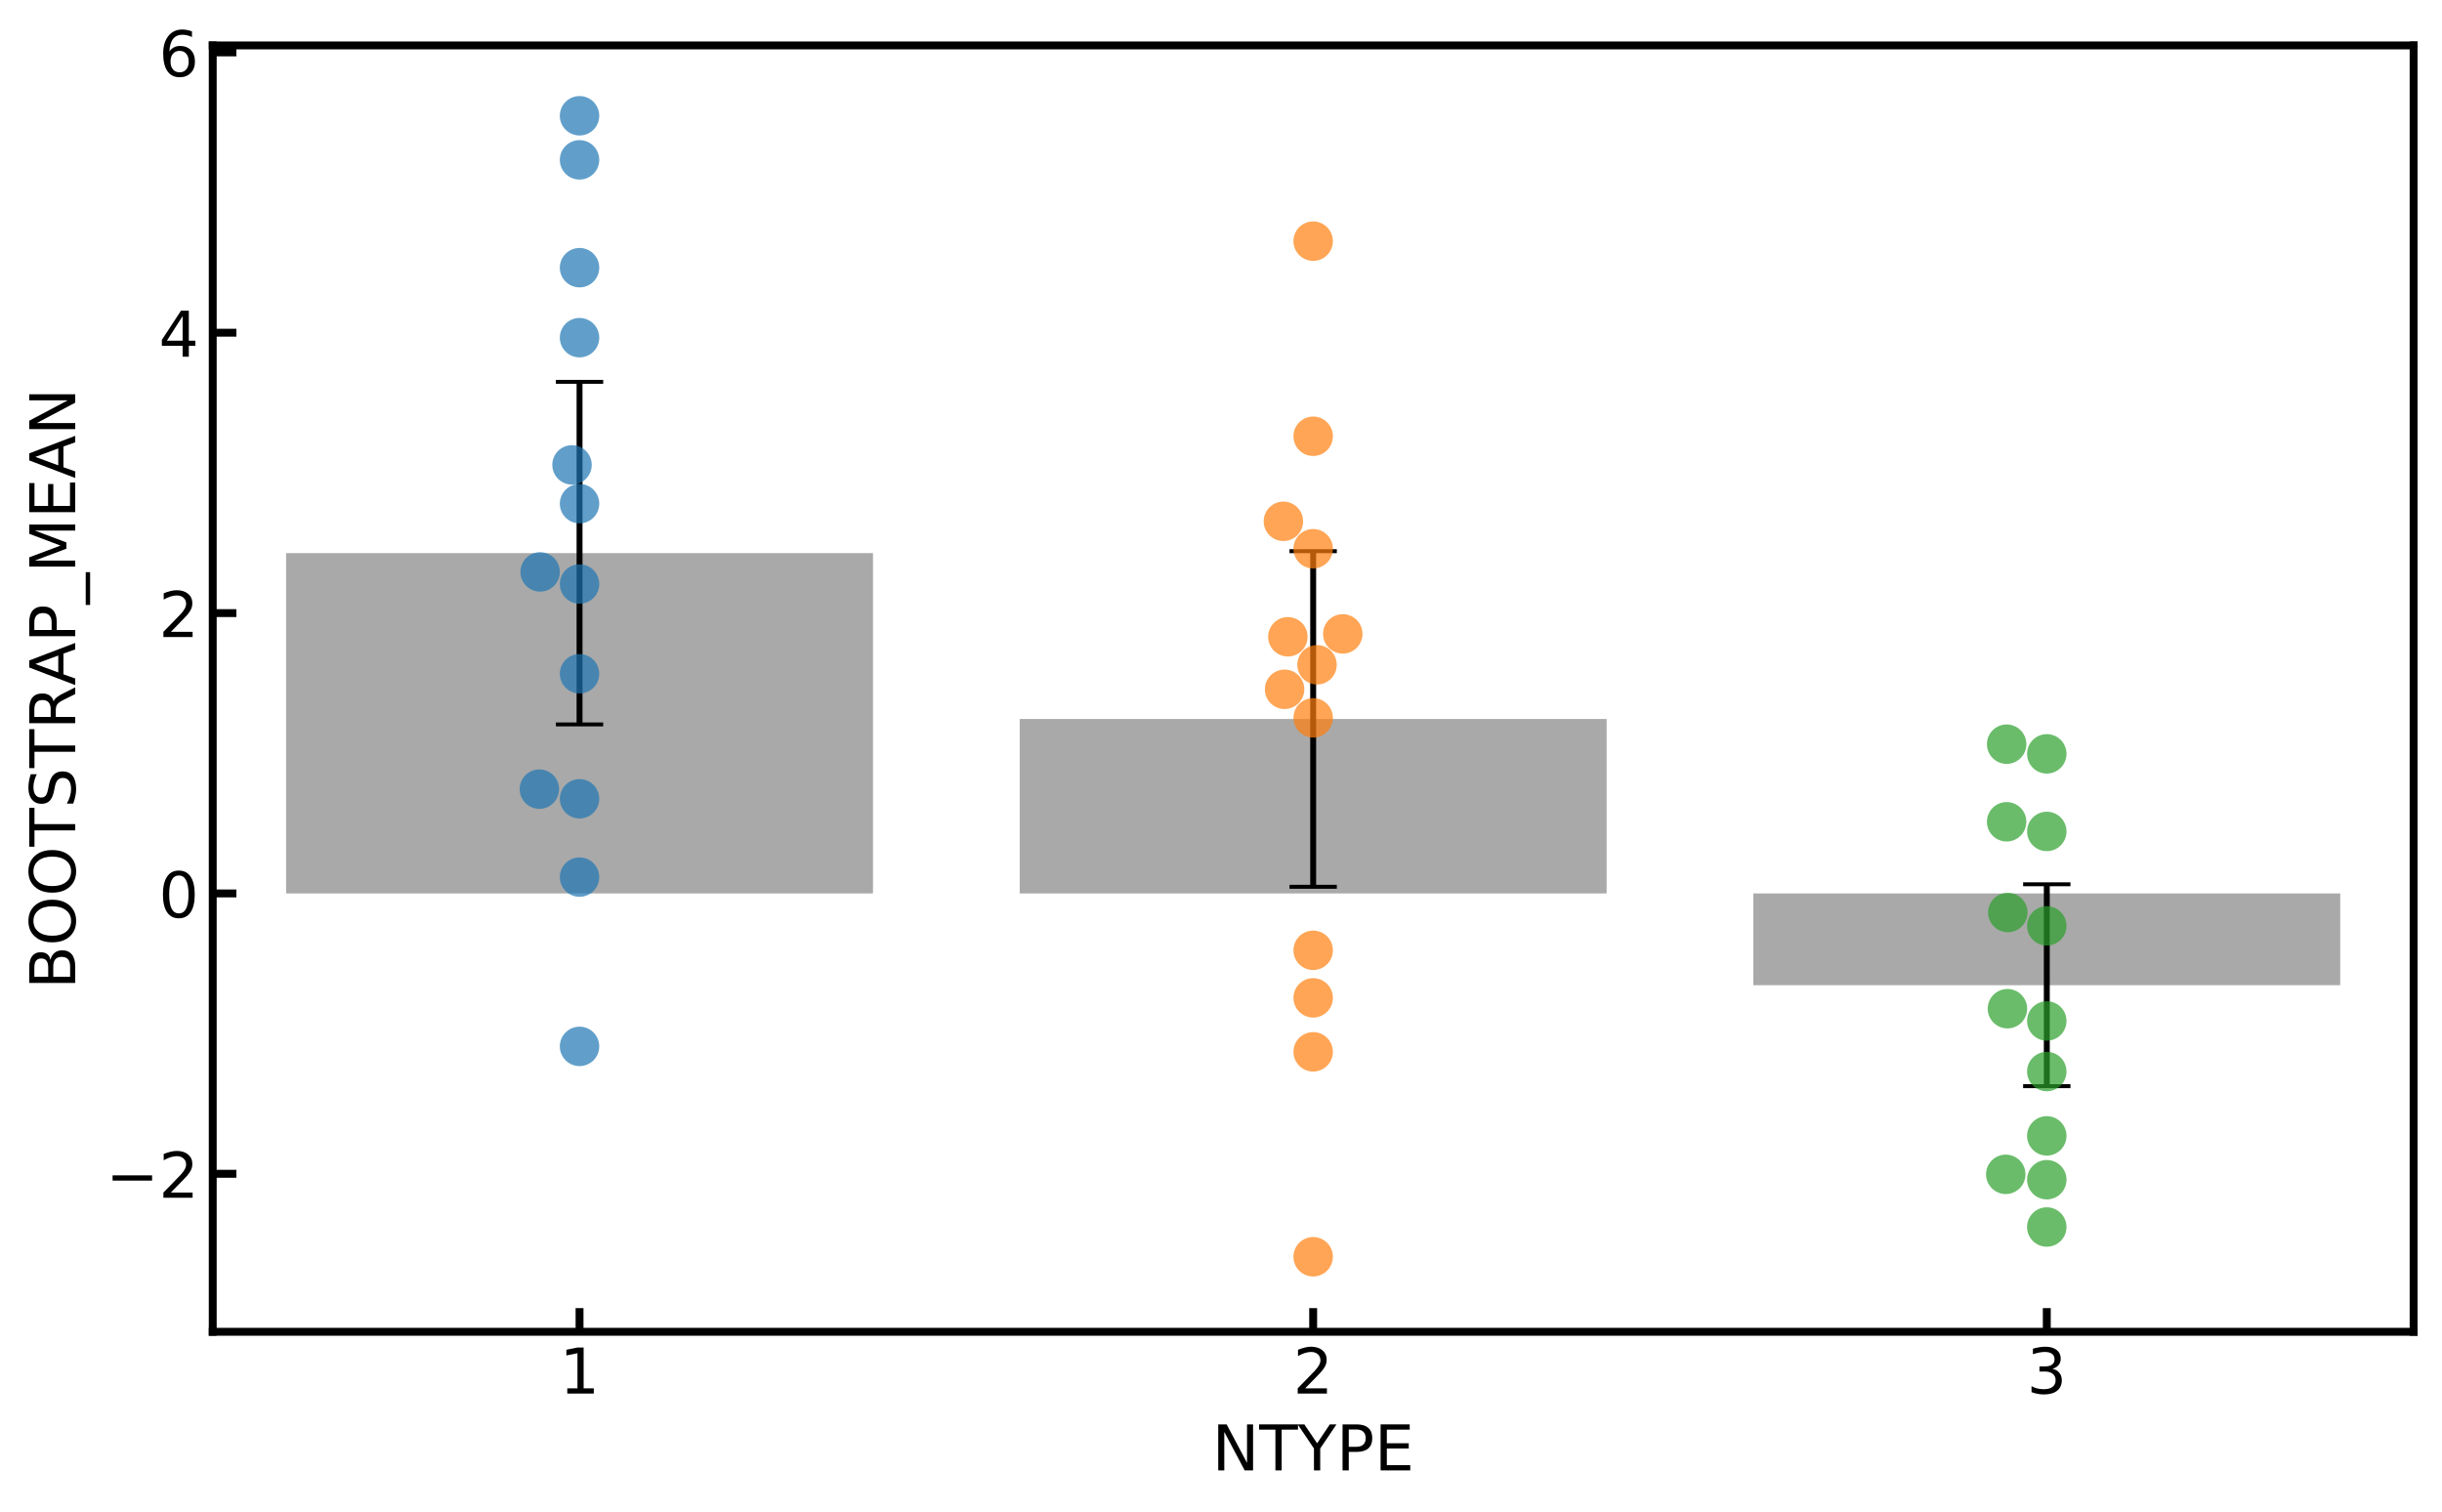 <?xml version="1.0" encoding="utf-8" standalone="no"?>
<!DOCTYPE svg PUBLIC "-//W3C//DTD SVG 1.1//EN"
  "http://www.w3.org/Graphics/SVG/1.1/DTD/svg11.dtd">
<!-- Created with matplotlib (https://matplotlib.org/) -->
<svg height="383.348pt" version="1.1" viewBox="0 0 619.135 383.348" width="619.135pt" xmlns="http://www.w3.org/2000/svg" xmlns:xlink="http://www.w3.org/1999/xlink">
 <defs>
  <style type="text/css">
*{stroke-linecap:butt;stroke-linejoin:round;}
  </style>
 </defs>
 <g id="figure_1">
  <g id="patch_1">
   <path d="M 0 383.348 
L 619.135 383.348 
L 619.135 0 
L 0 0 
z
" style="fill:#ffffff;"/>
  </g>
  <g id="axes_1">
   <g id="patch_2">
    <path d="M 53.935 337.678 
L 611.935 337.678 
L 611.935 11.518 
L 53.935 11.518 
z
" style="fill:#ffffff;"/>
   </g>
   <g id="patch_3">
    <path clip-path="url(#pa833b20040)" d="M 72.535 226.531 
L 221.335 226.531 
L 221.335 140.245 
L 72.535 140.245 
z
" style="fill:#a9a9a9;"/>
   </g>
   <g id="patch_4">
    <path clip-path="url(#pa833b20040)" d="M 258.535 226.531 
L 407.335 226.531 
L 407.335 182.3 
L 258.535 182.3 
z
" style="fill:#a9a9a9;"/>
   </g>
   <g id="patch_5">
    <path clip-path="url(#pa833b20040)" d="M 444.535 226.531 
L 593.335 226.531 
L 593.335 249.801 
L 444.535 249.801 
z
" style="fill:#a9a9a9;"/>
   </g>
   <g id="matplotlib.axis_1">
    <g id="xtick_1">
     <g id="line2d_1">
      <defs>
       <path d="M 0 0 
L 0 -6 
" id="mdf53a33ef5" style="stroke:#000000;stroke-width:2;"/>
      </defs>
      <g>
       <use style="stroke:#000000;stroke-width:2;" x="146.935" xlink:href="#mdf53a33ef5" y="337.678"/>
      </g>
     </g>
     <g id="text_1">
      <!-- 1 -->
      <defs>
       <path d="M 12.406 8.297 
L 28.516 8.297 
L 28.516 63.922 
L 10.984 60.406 
L 10.984 69.391 
L 28.422 72.906 
L 38.281 72.906 
L 38.281 8.297 
L 54.391 8.297 
L 54.391 0 
L 12.406 0 
z
" id="DejaVuSans-49"/>
      </defs>
      <g transform="translate(141.845 353.335)scale(0.16 -0.16)">
       <use xlink:href="#DejaVuSans-49"/>
      </g>
     </g>
    </g>
    <g id="xtick_2">
     <g id="line2d_2">
      <g>
       <use style="stroke:#000000;stroke-width:2;" x="332.935" xlink:href="#mdf53a33ef5" y="337.678"/>
      </g>
     </g>
     <g id="text_2">
      <!-- 2 -->
      <defs>
       <path d="M 19.188 8.297 
L 53.609 8.297 
L 53.609 0 
L 7.328 0 
L 7.328 8.297 
Q 12.938 14.109 22.625 23.891 
Q 32.328 33.688 34.812 36.531 
Q 39.547 41.844 41.422 45.531 
Q 43.312 49.219 43.312 52.781 
Q 43.312 58.594 39.234 62.25 
Q 35.156 65.922 28.609 65.922 
Q 23.969 65.922 18.812 64.312 
Q 13.672 62.703 7.812 59.422 
L 7.812 69.391 
Q 13.766 71.781 18.938 73 
Q 24.125 74.219 28.422 74.219 
Q 39.75 74.219 46.484 68.547 
Q 53.219 62.891 53.219 53.422 
Q 53.219 48.922 51.531 44.891 
Q 49.859 40.875 45.406 35.406 
Q 44.188 33.984 37.641 27.219 
Q 31.109 20.453 19.188 8.297 
z
" id="DejaVuSans-50"/>
      </defs>
      <g transform="translate(327.845 353.335)scale(0.16 -0.16)">
       <use xlink:href="#DejaVuSans-50"/>
      </g>
     </g>
    </g>
    <g id="xtick_3">
     <g id="line2d_3">
      <g>
       <use style="stroke:#000000;stroke-width:2;" x="518.935" xlink:href="#mdf53a33ef5" y="337.678"/>
      </g>
     </g>
     <g id="text_3">
      <!-- 3 -->
      <defs>
       <path d="M 40.578 39.312 
Q 47.656 37.797 51.625 33 
Q 55.609 28.219 55.609 21.188 
Q 55.609 10.406 48.188 4.484 
Q 40.766 -1.422 27.094 -1.422 
Q 22.516 -1.422 17.656 -0.516 
Q 12.797 0.391 7.625 2.203 
L 7.625 11.719 
Q 11.719 9.328 16.594 8.109 
Q 21.484 6.891 26.812 6.891 
Q 36.078 6.891 40.938 10.547 
Q 45.797 14.203 45.797 21.188 
Q 45.797 27.641 41.281 31.266 
Q 36.766 34.906 28.719 34.906 
L 20.219 34.906 
L 20.219 43.016 
L 29.109 43.016 
Q 36.375 43.016 40.234 45.922 
Q 44.094 48.828 44.094 54.297 
Q 44.094 59.906 40.109 62.906 
Q 36.141 65.922 28.719 65.922 
Q 24.656 65.922 20.016 65.031 
Q 15.375 64.156 9.812 62.312 
L 9.812 71.094 
Q 15.438 72.656 20.344 73.438 
Q 25.25 74.219 29.594 74.219 
Q 40.828 74.219 47.359 69.109 
Q 53.906 64.016 53.906 55.328 
Q 53.906 49.266 50.438 45.094 
Q 46.969 40.922 40.578 39.312 
z
" id="DejaVuSans-51"/>
      </defs>
      <g transform="translate(513.845 353.335)scale(0.16 -0.16)">
       <use xlink:href="#DejaVuSans-51"/>
      </g>
     </g>
    </g>
    <g id="text_4">
     <!-- NTYPE -->
     <defs>
      <path d="M 9.812 72.906 
L 23.094 72.906 
L 55.422 11.922 
L 55.422 72.906 
L 64.984 72.906 
L 64.984 0 
L 51.703 0 
L 19.391 60.984 
L 19.391 0 
L 9.812 0 
z
" id="DejaVuSans-78"/>
      <path d="M -0.297 72.906 
L 61.375 72.906 
L 61.375 64.594 
L 35.5 64.594 
L 35.5 0 
L 25.594 0 
L 25.594 64.594 
L -0.297 64.594 
z
" id="DejaVuSans-84"/>
      <path d="M -0.203 72.906 
L 10.406 72.906 
L 30.609 42.922 
L 50.688 72.906 
L 61.281 72.906 
L 35.5 34.719 
L 35.5 0 
L 25.594 0 
L 25.594 34.719 
z
" id="DejaVuSans-89"/>
      <path d="M 19.672 64.797 
L 19.672 37.406 
L 32.078 37.406 
Q 38.969 37.406 42.719 40.969 
Q 46.484 44.531 46.484 51.125 
Q 46.484 57.672 42.719 61.234 
Q 38.969 64.797 32.078 64.797 
z
M 9.812 72.906 
L 32.078 72.906 
Q 44.344 72.906 50.609 67.359 
Q 56.891 61.812 56.891 51.125 
Q 56.891 40.328 50.609 34.812 
Q 44.344 29.297 32.078 29.297 
L 19.672 29.297 
L 19.672 0 
L 9.812 0 
z
" id="DejaVuSans-80"/>
      <path d="M 9.812 72.906 
L 55.906 72.906 
L 55.906 64.594 
L 19.672 64.594 
L 19.672 43.016 
L 54.391 43.016 
L 54.391 34.719 
L 19.672 34.719 
L 19.672 8.297 
L 56.781 8.297 
L 56.781 0 
L 9.812 0 
z
" id="DejaVuSans-69"/>
     </defs>
     <g transform="translate(307.299 372.82)scale(0.16 -0.16)">
      <use xlink:href="#DejaVuSans-78"/>
      <use x="74.805" xlink:href="#DejaVuSans-84"/>
      <use x="135.889" xlink:href="#DejaVuSans-89"/>
      <use x="196.973" xlink:href="#DejaVuSans-80"/>
      <use x="257.275" xlink:href="#DejaVuSans-69"/>
     </g>
    </g>
   </g>
   <g id="matplotlib.axis_2">
    <g id="ytick_1">
     <g id="line2d_4">
      <defs>
       <path d="M 0 0 
L 6 0 
" id="m031dcf920b" style="stroke:#000000;stroke-width:2;"/>
      </defs>
      <g>
       <use style="stroke:#000000;stroke-width:2;" x="53.935" xlink:href="#m031dcf920b" y="297.615"/>
      </g>
     </g>
     <g id="text_5">
      <!-- −2 -->
      <defs>
       <path d="M 10.594 35.5 
L 73.188 35.5 
L 73.188 27.203 
L 10.594 27.203 
z
" id="DejaVuSans-8722"/>
      </defs>
      <g transform="translate(26.848 303.694)scale(0.16 -0.16)">
       <use xlink:href="#DejaVuSans-8722"/>
       <use x="83.789" xlink:href="#DejaVuSans-50"/>
      </g>
     </g>
    </g>
    <g id="ytick_2">
     <g id="line2d_5">
      <g>
       <use style="stroke:#000000;stroke-width:2;" x="53.935" xlink:href="#m031dcf920b" y="226.531"/>
      </g>
     </g>
     <g id="text_6">
      <!-- 0 -->
      <defs>
       <path d="M 31.781 66.406 
Q 24.172 66.406 20.328 58.906 
Q 16.5 51.422 16.5 36.375 
Q 16.5 21.391 20.328 13.891 
Q 24.172 6.391 31.781 6.391 
Q 39.453 6.391 43.281 13.891 
Q 47.125 21.391 47.125 36.375 
Q 47.125 51.422 43.281 58.906 
Q 39.453 66.406 31.781 66.406 
z
M 31.781 74.219 
Q 44.047 74.219 50.516 64.516 
Q 56.984 54.828 56.984 36.375 
Q 56.984 17.969 50.516 8.266 
Q 44.047 -1.422 31.781 -1.422 
Q 19.531 -1.422 13.062 8.266 
Q 6.594 17.969 6.594 36.375 
Q 6.594 54.828 13.062 64.516 
Q 19.531 74.219 31.781 74.219 
z
" id="DejaVuSans-48"/>
      </defs>
      <g transform="translate(40.255 232.61)scale(0.16 -0.16)">
       <use xlink:href="#DejaVuSans-48"/>
      </g>
     </g>
    </g>
    <g id="ytick_3">
     <g id="line2d_6">
      <g>
       <use style="stroke:#000000;stroke-width:2;" x="53.935" xlink:href="#m031dcf920b" y="155.447"/>
      </g>
     </g>
     <g id="text_7">
      <!-- 2 -->
      <g transform="translate(40.255 161.526)scale(0.16 -0.16)">
       <use xlink:href="#DejaVuSans-50"/>
      </g>
     </g>
    </g>
    <g id="ytick_4">
     <g id="line2d_7">
      <g>
       <use style="stroke:#000000;stroke-width:2;" x="53.935" xlink:href="#m031dcf920b" y="84.363"/>
      </g>
     </g>
     <g id="text_8">
      <!-- 4 -->
      <defs>
       <path d="M 37.797 64.312 
L 12.891 25.391 
L 37.797 25.391 
z
M 35.203 72.906 
L 47.609 72.906 
L 47.609 25.391 
L 58.016 25.391 
L 58.016 17.188 
L 47.609 17.188 
L 47.609 0 
L 37.797 0 
L 37.797 17.188 
L 4.891 17.188 
L 4.891 26.703 
z
" id="DejaVuSans-52"/>
      </defs>
      <g transform="translate(40.255 90.442)scale(0.16 -0.16)">
       <use xlink:href="#DejaVuSans-52"/>
      </g>
     </g>
    </g>
    <g id="ytick_5">
     <g id="line2d_8">
      <g>
       <use style="stroke:#000000;stroke-width:2;" x="53.935" xlink:href="#m031dcf920b" y="13.279"/>
      </g>
     </g>
     <g id="text_9">
      <!-- 6 -->
      <defs>
       <path d="M 33.016 40.375 
Q 26.375 40.375 22.484 35.828 
Q 18.609 31.297 18.609 23.391 
Q 18.609 15.531 22.484 10.953 
Q 26.375 6.391 33.016 6.391 
Q 39.656 6.391 43.531 10.953 
Q 47.406 15.531 47.406 23.391 
Q 47.406 31.297 43.531 35.828 
Q 39.656 40.375 33.016 40.375 
z
M 52.594 71.297 
L 52.594 62.312 
Q 48.875 64.062 45.094 64.984 
Q 41.312 65.922 37.594 65.922 
Q 27.828 65.922 22.672 59.328 
Q 17.531 52.734 16.797 39.406 
Q 19.672 43.656 24.016 45.922 
Q 28.375 48.188 33.594 48.188 
Q 44.578 48.188 50.953 41.516 
Q 57.328 34.859 57.328 23.391 
Q 57.328 12.156 50.688 5.359 
Q 44.047 -1.422 33.016 -1.422 
Q 20.359 -1.422 13.672 8.266 
Q 6.984 17.969 6.984 36.375 
Q 6.984 53.656 15.188 63.938 
Q 23.391 74.219 37.203 74.219 
Q 40.922 74.219 44.703 73.484 
Q 48.484 72.75 52.594 71.297 
z
" id="DejaVuSans-54"/>
      </defs>
      <g transform="translate(40.255 19.358)scale(0.16 -0.16)">
       <use xlink:href="#DejaVuSans-54"/>
      </g>
     </g>
    </g>
    <g id="text_10">
     <!-- BOOTSTRAP_MEAN -->
     <defs>
      <path d="M 19.672 34.812 
L 19.672 8.109 
L 35.5 8.109 
Q 43.453 8.109 47.281 11.406 
Q 51.125 14.703 51.125 21.484 
Q 51.125 28.328 47.281 31.562 
Q 43.453 34.812 35.5 34.812 
z
M 19.672 64.797 
L 19.672 42.828 
L 34.281 42.828 
Q 41.5 42.828 45.031 45.531 
Q 48.578 48.25 48.578 53.812 
Q 48.578 59.328 45.031 62.062 
Q 41.5 64.797 34.281 64.797 
z
M 9.812 72.906 
L 35.016 72.906 
Q 46.297 72.906 52.391 68.219 
Q 58.5 63.531 58.5 54.891 
Q 58.5 48.188 55.375 44.234 
Q 52.25 40.281 46.188 39.312 
Q 53.469 37.75 57.5 32.781 
Q 61.531 27.828 61.531 20.406 
Q 61.531 10.641 54.891 5.312 
Q 48.25 0 35.984 0 
L 9.812 0 
z
" id="DejaVuSans-66"/>
      <path d="M 39.406 66.219 
Q 28.656 66.219 22.328 58.203 
Q 16.016 50.203 16.016 36.375 
Q 16.016 22.609 22.328 14.594 
Q 28.656 6.594 39.406 6.594 
Q 50.141 6.594 56.422 14.594 
Q 62.703 22.609 62.703 36.375 
Q 62.703 50.203 56.422 58.203 
Q 50.141 66.219 39.406 66.219 
z
M 39.406 74.219 
Q 54.734 74.219 63.906 63.938 
Q 73.094 53.656 73.094 36.375 
Q 73.094 19.141 63.906 8.859 
Q 54.734 -1.422 39.406 -1.422 
Q 24.031 -1.422 14.812 8.828 
Q 5.609 19.094 5.609 36.375 
Q 5.609 53.656 14.812 63.938 
Q 24.031 74.219 39.406 74.219 
z
" id="DejaVuSans-79"/>
      <path d="M 53.516 70.516 
L 53.516 60.891 
Q 47.906 63.578 42.922 64.891 
Q 37.938 66.219 33.297 66.219 
Q 25.25 66.219 20.875 63.094 
Q 16.5 59.969 16.5 54.203 
Q 16.5 49.359 19.406 46.891 
Q 22.312 44.438 30.422 42.922 
L 36.375 41.703 
Q 47.406 39.594 52.656 34.297 
Q 57.906 29 57.906 20.125 
Q 57.906 9.516 50.797 4.047 
Q 43.703 -1.422 29.984 -1.422 
Q 24.812 -1.422 18.969 -0.25 
Q 13.141 0.922 6.891 3.219 
L 6.891 13.375 
Q 12.891 10.016 18.656 8.297 
Q 24.422 6.594 29.984 6.594 
Q 38.422 6.594 43.016 9.906 
Q 47.609 13.234 47.609 19.391 
Q 47.609 24.75 44.312 27.781 
Q 41.016 30.812 33.5 32.328 
L 27.484 33.5 
Q 16.453 35.688 11.516 40.375 
Q 6.594 45.062 6.594 53.422 
Q 6.594 63.094 13.406 68.656 
Q 20.219 74.219 32.172 74.219 
Q 37.312 74.219 42.625 73.281 
Q 47.953 72.359 53.516 70.516 
z
" id="DejaVuSans-83"/>
      <path d="M 44.391 34.188 
Q 47.562 33.109 50.562 29.594 
Q 53.562 26.078 56.594 19.922 
L 66.609 0 
L 56 0 
L 46.688 18.703 
Q 43.062 26.031 39.672 28.422 
Q 36.281 30.812 30.422 30.812 
L 19.672 30.812 
L 19.672 0 
L 9.812 0 
L 9.812 72.906 
L 32.078 72.906 
Q 44.578 72.906 50.734 67.672 
Q 56.891 62.453 56.891 51.906 
Q 56.891 45.016 53.688 40.469 
Q 50.484 35.938 44.391 34.188 
z
M 19.672 64.797 
L 19.672 38.922 
L 32.078 38.922 
Q 39.203 38.922 42.844 42.219 
Q 46.484 45.516 46.484 51.906 
Q 46.484 58.297 42.844 61.547 
Q 39.203 64.797 32.078 64.797 
z
" id="DejaVuSans-82"/>
      <path d="M 34.188 63.188 
L 20.797 26.906 
L 47.609 26.906 
z
M 28.609 72.906 
L 39.797 72.906 
L 67.578 0 
L 57.328 0 
L 50.688 18.703 
L 17.828 18.703 
L 11.188 0 
L 0.781 0 
z
" id="DejaVuSans-65"/>
      <path d="M 50.984 -16.609 
L 50.984 -23.578 
L -0.984 -23.578 
L -0.984 -16.609 
z
" id="DejaVuSans-95"/>
      <path d="M 9.812 72.906 
L 24.516 72.906 
L 43.109 23.297 
L 61.812 72.906 
L 76.516 72.906 
L 76.516 0 
L 66.891 0 
L 66.891 64.016 
L 48.094 14.016 
L 38.188 14.016 
L 19.391 64.016 
L 19.391 0 
L 9.812 0 
z
" id="DejaVuSans-77"/>
     </defs>
     <g transform="translate(19.075 250.797)rotate(-90)scale(0.16 -0.16)">
      <use xlink:href="#DejaVuSans-66"/>
      <use x="68.588" xlink:href="#DejaVuSans-79"/>
      <use x="147.299" xlink:href="#DejaVuSans-79"/>
      <use x="226.01" xlink:href="#DejaVuSans-84"/>
      <use x="287.094" xlink:href="#DejaVuSans-83"/>
      <use x="350.57" xlink:href="#DejaVuSans-84"/>
      <use x="411.654" xlink:href="#DejaVuSans-82"/>
      <use x="481.074" xlink:href="#DejaVuSans-65"/>
      <use x="549.482" xlink:href="#DejaVuSans-80"/>
      <use x="609.785" xlink:href="#DejaVuSans-95"/>
      <use x="659.785" xlink:href="#DejaVuSans-77"/>
      <use x="746.064" xlink:href="#DejaVuSans-69"/>
      <use x="809.248" xlink:href="#DejaVuSans-65"/>
      <use x="877.656" xlink:href="#DejaVuSans-78"/>
     </g>
    </g>
   </g>
   <g id="LineCollection_1">
    <path clip-path="url(#pa833b20040)" d="M 146.935 183.678 
L 146.935 96.813 
" style="fill:none;stroke:#000000;stroke-width:1.5;"/>
    <path clip-path="url(#pa833b20040)" d="M 332.935 224.848 
L 332.935 139.751 
" style="fill:none;stroke:#000000;stroke-width:1.5;"/>
    <path clip-path="url(#pa833b20040)" d="M 518.935 275.395 
L 518.935 224.207 
" style="fill:none;stroke:#000000;stroke-width:1.5;"/>
   </g>
   <g id="line2d_9">
    <defs>
     <path d="M 6 0 
L -6 -0 
" id="mbc3f39eef5" style="stroke:#000000;"/>
    </defs>
    <g clip-path="url(#pa833b20040)">
     <use style="stroke:#000000;" x="146.935" xlink:href="#mbc3f39eef5" y="183.678"/>
     <use style="stroke:#000000;" x="332.935" xlink:href="#mbc3f39eef5" y="224.848"/>
     <use style="stroke:#000000;" x="518.935" xlink:href="#mbc3f39eef5" y="275.395"/>
    </g>
   </g>
   <g id="line2d_10">
    <g clip-path="url(#pa833b20040)">
     <use style="stroke:#000000;" x="146.935" xlink:href="#mbc3f39eef5" y="96.813"/>
     <use style="stroke:#000000;" x="332.935" xlink:href="#mbc3f39eef5" y="139.751"/>
     <use style="stroke:#000000;" x="518.935" xlink:href="#mbc3f39eef5" y="224.207"/>
    </g>
   </g>
   <g id="patch_6">
    <path d="M 53.935 337.678 
L 53.935 11.518 
" style="fill:none;stroke:#000000;stroke-linecap:square;stroke-linejoin:miter;stroke-width:2;"/>
   </g>
   <g id="patch_7">
    <path d="M 611.935 337.678 
L 611.935 11.518 
" style="fill:none;stroke:#000000;stroke-linecap:square;stroke-linejoin:miter;stroke-width:2;"/>
   </g>
   <g id="patch_8">
    <path d="M 53.935 337.678 
L 611.935 337.678 
" style="fill:none;stroke:#000000;stroke-linecap:square;stroke-linejoin:miter;stroke-width:2;"/>
   </g>
   <g id="patch_9">
    <path d="M 53.935 11.518 
L 611.935 11.518 
" style="fill:none;stroke:#000000;stroke-linecap:square;stroke-linejoin:miter;stroke-width:2;"/>
   </g>
   <g id="PathCollection_1">
    <defs>
     <path d="M 0 5 
C 1.326 5 2.598 4.473 3.536 3.536 
C 4.473 2.598 5 1.326 5 0 
C 5 -1.326 4.473 -2.598 3.536 -3.536 
C 2.598 -4.473 1.326 -5 0 -5 
C -1.326 -5 -2.598 -4.473 -3.536 -3.536 
C -4.473 -2.598 -5 -1.326 -5 0 
C -5 1.326 -4.473 2.598 -3.536 3.536 
C -2.598 4.473 -1.326 5 0 5 
z
" id="C0_0_b2318453bf"/>
    </defs>
    <g clip-path="url(#pa833b20040)">
     <use style="fill:#1f77b4;fill-opacity:0.7;" x="146.935" xlink:href="#C0_0_b2318453bf" y="265.313"/>
    </g>
    <g clip-path="url(#pa833b20040)">
     <use style="fill:#1f77b4;fill-opacity:0.7;" x="146.935" xlink:href="#C0_0_b2318453bf" y="222.391"/>
    </g>
    <g clip-path="url(#pa833b20040)">
     <use style="fill:#1f77b4;fill-opacity:0.7;" x="146.935" xlink:href="#C0_0_b2318453bf" y="202.533"/>
    </g>
    <g clip-path="url(#pa833b20040)">
     <use style="fill:#1f77b4;fill-opacity:0.7;" x="136.754" xlink:href="#C0_0_b2318453bf" y="200.086"/>
    </g>
    <g clip-path="url(#pa833b20040)">
     <use style="fill:#1f77b4;fill-opacity:0.7;" x="146.935" xlink:href="#C0_0_b2318453bf" y="170.833"/>
    </g>
    <g clip-path="url(#pa833b20040)">
     <use style="fill:#1f77b4;fill-opacity:0.7;" x="146.935" xlink:href="#C0_0_b2318453bf" y="148.078"/>
    </g>
    <g clip-path="url(#pa833b20040)">
     <use style="fill:#1f77b4;fill-opacity:0.7;" x="136.942" xlink:href="#C0_0_b2318453bf" y="145.008"/>
    </g>
    <g clip-path="url(#pa833b20040)">
     <use style="fill:#1f77b4;fill-opacity:0.7;" x="146.935" xlink:href="#C0_0_b2318453bf" y="127.704"/>
    </g>
    <g clip-path="url(#pa833b20040)">
     <use style="fill:#1f77b4;fill-opacity:0.7;" x="145.027" xlink:href="#C0_0_b2318453bf" y="117.87"/>
    </g>
    <g clip-path="url(#pa833b20040)">
     <use style="fill:#1f77b4;fill-opacity:0.7;" x="146.935" xlink:href="#C0_0_b2318453bf" y="85.618"/>
    </g>
    <g clip-path="url(#pa833b20040)">
     <use style="fill:#1f77b4;fill-opacity:0.7;" x="146.935" xlink:href="#C0_0_b2318453bf" y="67.871"/>
    </g>
    <g clip-path="url(#pa833b20040)">
     <use style="fill:#1f77b4;fill-opacity:0.7;" x="146.935" xlink:href="#C0_0_b2318453bf" y="40.53"/>
    </g>
    <g clip-path="url(#pa833b20040)">
     <use style="fill:#1f77b4;fill-opacity:0.7;" x="146.935" xlink:href="#C0_0_b2318453bf" y="29.355"/>
    </g>
   </g>
   <g id="PathCollection_2">
    <defs>
     <path d="M 0 5 
C 1.326 5 2.598 4.473 3.536 3.536 
C 4.473 2.598 5 1.326 5 0 
C 5 -1.326 4.473 -2.598 3.536 -3.536 
C 2.598 -4.473 1.326 -5 0 -5 
C -1.326 -5 -2.598 -4.473 -3.536 -3.536 
C -4.473 -2.598 -5 -1.326 -5 0 
C -5 1.326 -4.473 2.598 -3.536 3.536 
C -2.598 4.473 -1.326 5 0 5 
z
" id="C1_0_161ea0b0f6"/>
    </defs>
    <g clip-path="url(#pa833b20040)">
     <use style="fill:#ff7f0e;fill-opacity:0.7;" x="332.935" xlink:href="#C1_0_161ea0b0f6" y="318.653"/>
    </g>
    <g clip-path="url(#pa833b20040)">
     <use style="fill:#ff7f0e;fill-opacity:0.7;" x="332.935" xlink:href="#C1_0_161ea0b0f6" y="266.691"/>
    </g>
    <g clip-path="url(#pa833b20040)">
     <use style="fill:#ff7f0e;fill-opacity:0.7;" x="332.935" xlink:href="#C1_0_161ea0b0f6" y="253.008"/>
    </g>
    <g clip-path="url(#pa833b20040)">
     <use style="fill:#ff7f0e;fill-opacity:0.7;" x="332.935" xlink:href="#C1_0_161ea0b0f6" y="240.951"/>
    </g>
    <g clip-path="url(#pa833b20040)">
     <use style="fill:#ff7f0e;fill-opacity:0.7;" x="332.935" xlink:href="#C1_0_161ea0b0f6" y="182.011"/>
    </g>
    <g clip-path="url(#pa833b20040)">
     <use style="fill:#ff7f0e;fill-opacity:0.7;" x="325.69" xlink:href="#C1_0_161ea0b0f6" y="174.773"/>
    </g>
    <g clip-path="url(#pa833b20040)">
     <use style="fill:#ff7f0e;fill-opacity:0.7;" x="333.916" xlink:href="#C1_0_161ea0b0f6" y="168.558"/>
    </g>
    <g clip-path="url(#pa833b20040)">
     <use style="fill:#ff7f0e;fill-opacity:0.7;" x="326.523" xlink:href="#C1_0_161ea0b0f6" y="161.456"/>
    </g>
    <g clip-path="url(#pa833b20040)">
     <use style="fill:#ff7f0e;fill-opacity:0.7;" x="340.441" xlink:href="#C1_0_161ea0b0f6" y="160.723"/>
    </g>
    <g clip-path="url(#pa833b20040)">
     <use style="fill:#ff7f0e;fill-opacity:0.7;" x="332.935" xlink:href="#C1_0_161ea0b0f6" y="139.132"/>
    </g>
    <g clip-path="url(#pa833b20040)">
     <use style="fill:#ff7f0e;fill-opacity:0.7;" x="325.386" xlink:href="#C1_0_161ea0b0f6" y="132.182"/>
    </g>
    <g clip-path="url(#pa833b20040)">
     <use style="fill:#ff7f0e;fill-opacity:0.7;" x="332.935" xlink:href="#C1_0_161ea0b0f6" y="110.615"/>
    </g>
    <g clip-path="url(#pa833b20040)">
     <use style="fill:#ff7f0e;fill-opacity:0.7;" x="332.935" xlink:href="#C1_0_161ea0b0f6" y="61.144"/>
    </g>
   </g>
   <g id="PathCollection_3">
    <defs>
     <path d="M 0 5 
C 1.326 5 2.598 4.473 3.536 3.536 
C 4.473 2.598 5 1.326 5 0 
C 5 -1.326 4.473 -2.598 3.536 -3.536 
C 2.598 -4.473 1.326 -5 0 -5 
C -1.326 -5 -2.598 -4.473 -3.536 -3.536 
C -4.473 -2.598 -5 -1.326 -5 0 
C -5 1.326 -4.473 2.598 -3.536 3.536 
C -2.598 4.473 -1.326 5 0 5 
z
" id="C2_0_a47cac72e6"/>
    </defs>
    <g clip-path="url(#pa833b20040)">
     <use style="fill:#2ca02c;fill-opacity:0.7;" x="518.935" xlink:href="#C2_0_a47cac72e6" y="311.108"/>
    </g>
    <g clip-path="url(#pa833b20040)">
     <use style="fill:#2ca02c;fill-opacity:0.7;" x="518.935" xlink:href="#C2_0_a47cac72e6" y="299.114"/>
    </g>
    <g clip-path="url(#pa833b20040)">
     <use style="fill:#2ca02c;fill-opacity:0.7;" x="508.533" xlink:href="#C2_0_a47cac72e6" y="297.751"/>
    </g>
    <g clip-path="url(#pa833b20040)">
     <use style="fill:#2ca02c;fill-opacity:0.7;" x="518.935" xlink:href="#C2_0_a47cac72e6" y="288"/>
    </g>
    <g clip-path="url(#pa833b20040)">
     <use style="fill:#2ca02c;fill-opacity:0.7;" x="518.935" xlink:href="#C2_0_a47cac72e6" y="271.691"/>
    </g>
    <g clip-path="url(#pa833b20040)">
     <use style="fill:#2ca02c;fill-opacity:0.7;" x="518.935" xlink:href="#C2_0_a47cac72e6" y="258.869"/>
    </g>
    <g clip-path="url(#pa833b20040)">
     <use style="fill:#2ca02c;fill-opacity:0.7;" x="508.957" xlink:href="#C2_0_a47cac72e6" y="255.756"/>
    </g>
    <g clip-path="url(#pa833b20040)">
     <use style="fill:#2ca02c;fill-opacity:0.7;" x="518.935" xlink:href="#C2_0_a47cac72e6" y="234.759"/>
    </g>
    <g clip-path="url(#pa833b20040)">
     <use style="fill:#2ca02c;fill-opacity:0.7;" x="509.057" xlink:href="#C2_0_a47cac72e6" y="231.369"/>
    </g>
    <g clip-path="url(#pa833b20040)">
     <use style="fill:#2ca02c;fill-opacity:0.7;" x="518.935" xlink:href="#C2_0_a47cac72e6" y="210.813"/>
    </g>
    <g clip-path="url(#pa833b20040)">
     <use style="fill:#2ca02c;fill-opacity:0.7;" x="508.755" xlink:href="#C2_0_a47cac72e6" y="208.363"/>
    </g>
    <g clip-path="url(#pa833b20040)">
     <use style="fill:#2ca02c;fill-opacity:0.7;" x="518.935" xlink:href="#C2_0_a47cac72e6" y="191.139"/>
    </g>
    <g clip-path="url(#pa833b20040)">
     <use style="fill:#2ca02c;fill-opacity:0.7;" x="508.757" xlink:href="#C2_0_a47cac72e6" y="188.683"/>
    </g>
   </g>
  </g>
 </g>
 <defs>
  <clipPath id="pa833b20040">
   <rect height="326.16" width="558" x="53.935" y="11.518"/>
  </clipPath>
 </defs>
</svg>

